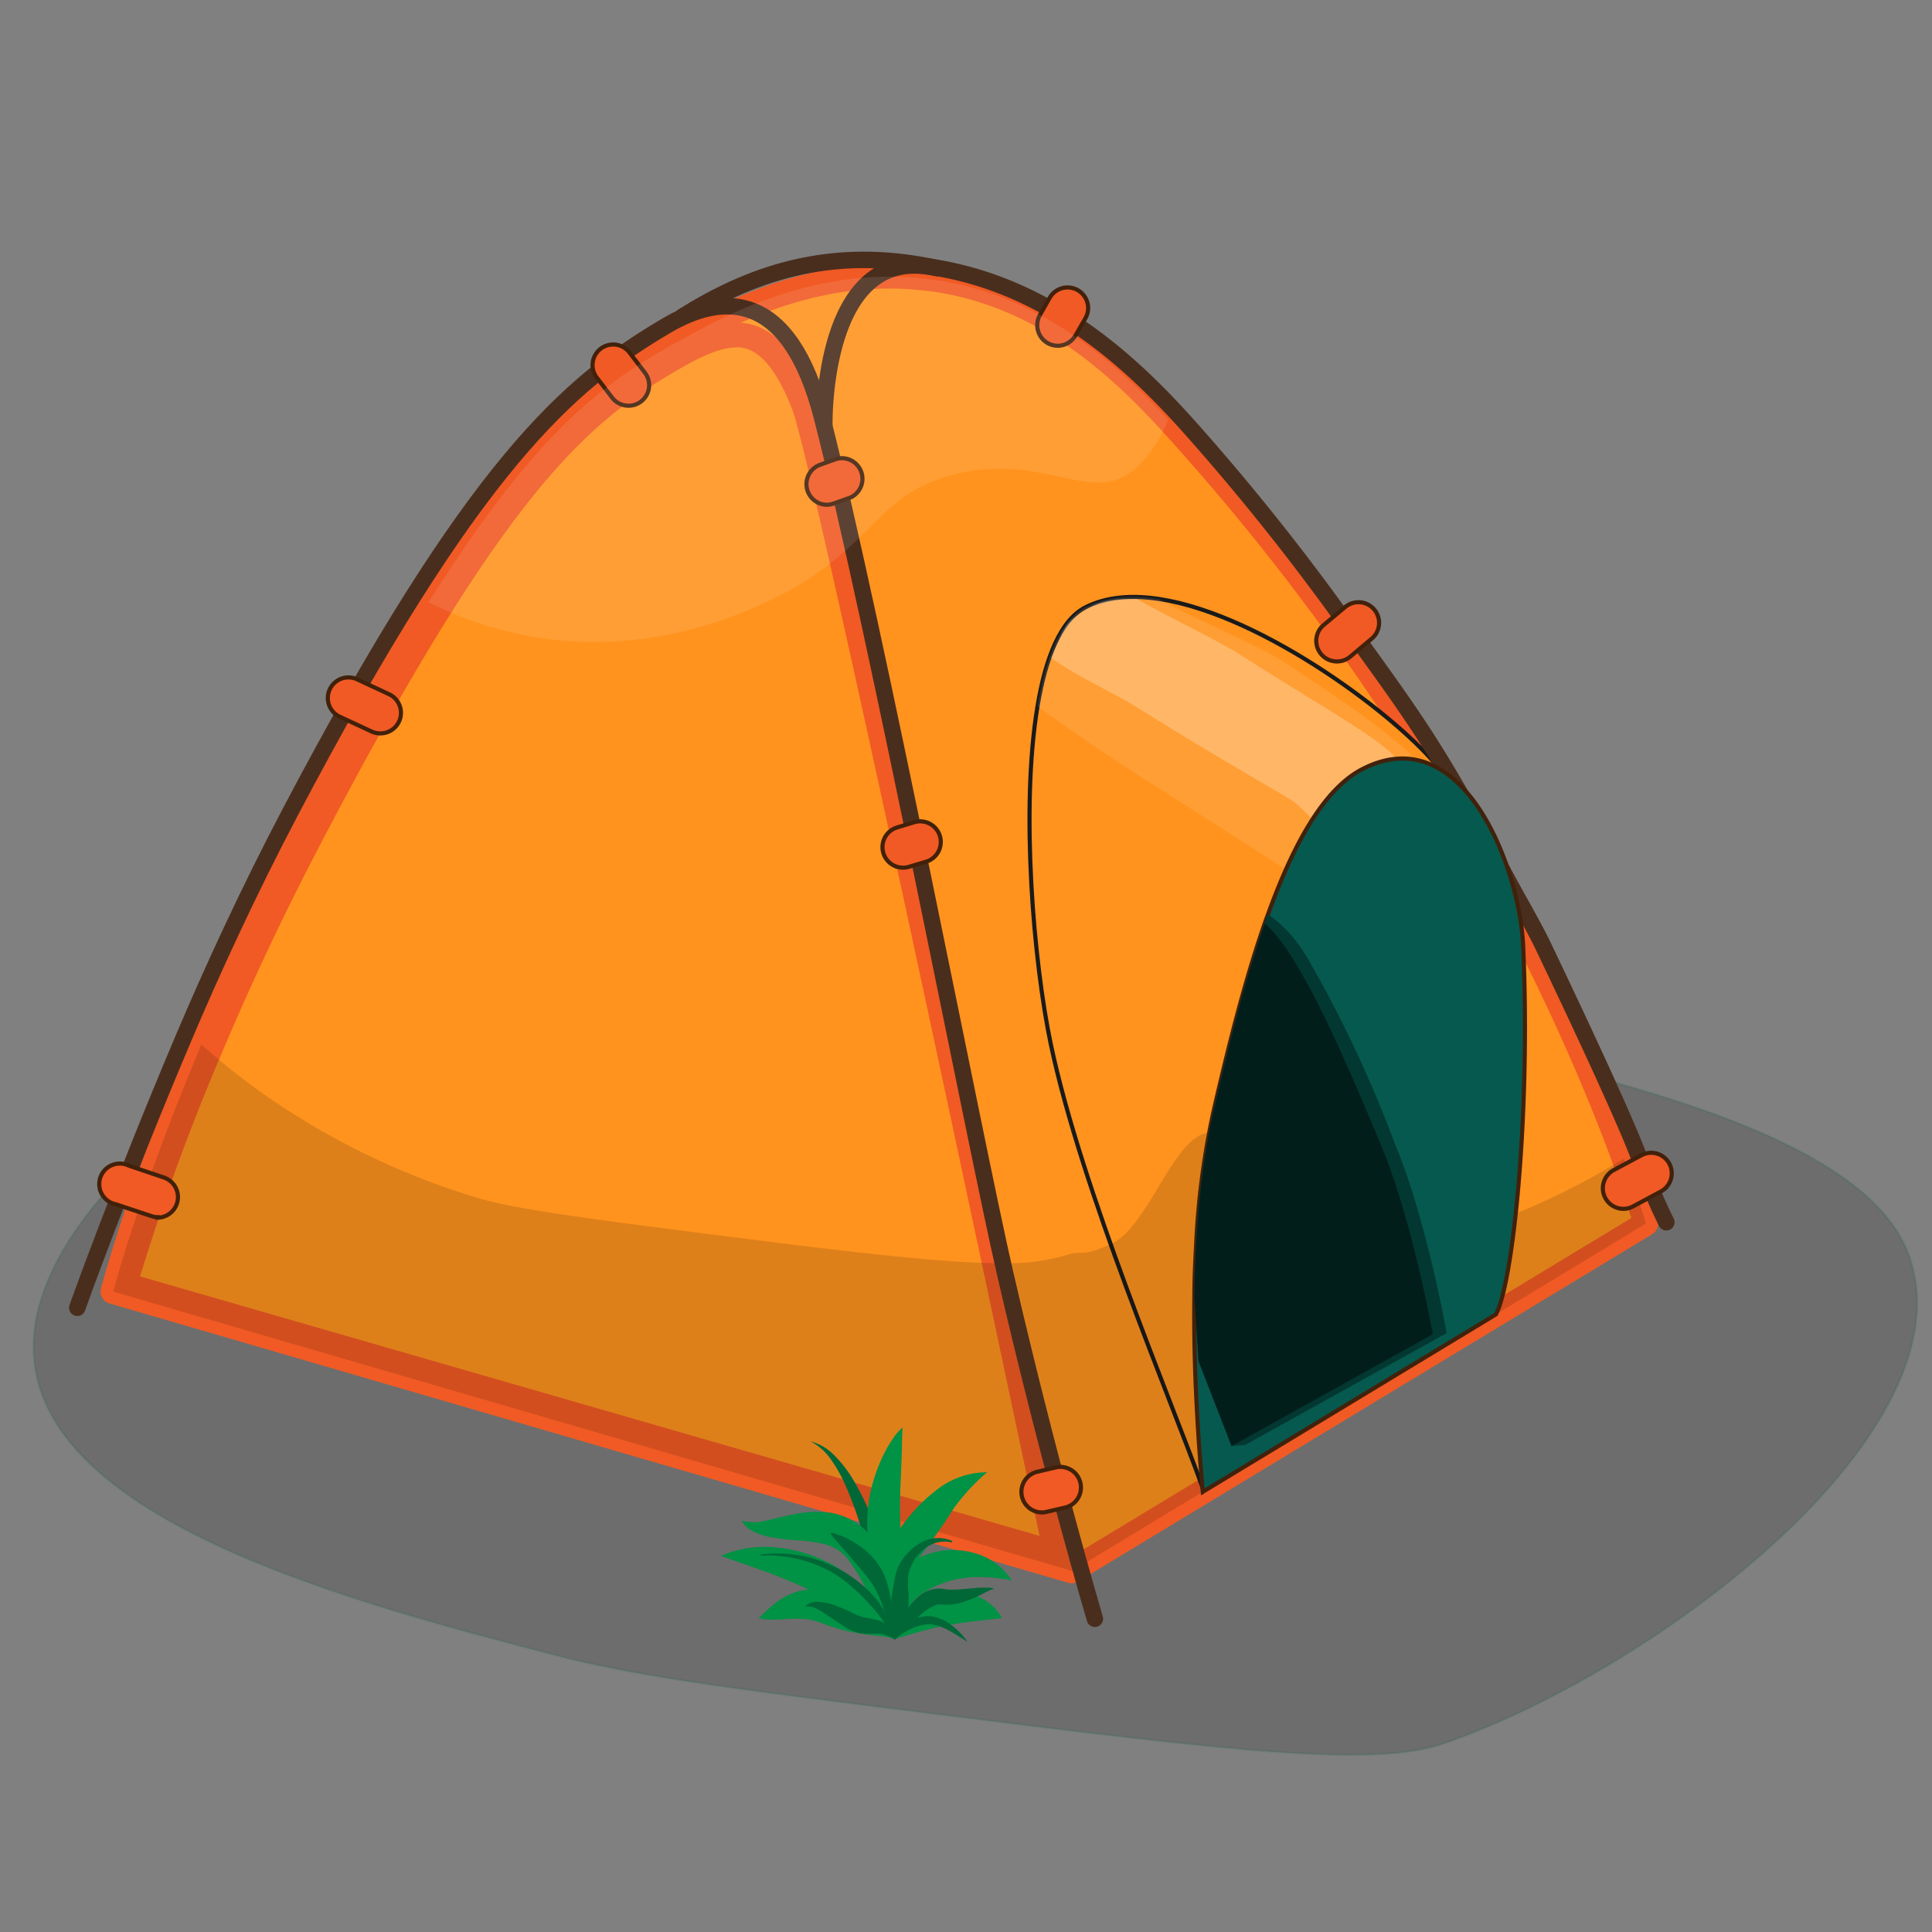 <svg xmlns="http://www.w3.org/2000/svg" viewBox="0 0 300 300">
  <rect x="0" y="0" width="300" height="300" fill="#808080" stroke="none"/>
  <defs>
    <style>
      .cls-1 {
        stroke: #006837;
        stroke-width: 0.32px;
        opacity: 0.15;
      }

      .cls-1, .cls-2, .cls-7 {
        stroke-linecap: round;
      }

      .cls-1, .cls-10, .cls-13, .cls-3 {
        stroke-miterlimit: 10;
      }

      .cls-2, .cls-3, .cls-4 {
        fill: #ff931e;
      }

      .cls-2 {
        stroke: #f15a24;
        stroke-width: 3.83px;
      }

      .cls-2, .cls-7 {
        stroke-linejoin: round;
      }

      .cls-3 {
        stroke: #1a1a1a;
      }

      .cls-10, .cls-13, .cls-3 {
        stroke-width: 0.64px;
      }

      .cls-13, .cls-5 {
        fill: #f15a24;
      }

      .cls-6 {
        opacity: 0.13;
      }

      .cls-16, .cls-7 {
        fill: none;
      }

      .cls-7 {
        stroke: #4a2e1d;
        stroke-width: 2.56px;
      }

      .cls-8, .cls-9 {
        fill: #fff;
      }

      .cls-8 {
        opacity: 0.1;
      }

      .cls-9 {
        opacity: 0.25;
      }

      .cls-10 {
        fill: #06594f;
      }

      .cls-10, .cls-13 {
        stroke: #42210b;
      }

      .cls-11 {
        fill: #023831;
      }

      .cls-12 {
        fill: #021e1b;
      }

      .cls-14 {
        fill: #006837;
      }

      .cls-15 {
        fill: #009245;
      }
    </style>
  </defs>
  <title>tent</title>
  <g id="Слой_4" data-name="Слой 4">
    <path class="cls-1" d="M5.47,212.48C1.9,189.92,35.82,165.3,59.39,154.64c31.89-14.42,60.4-10.31,113.33-1.95,64.66,10.2,115.93,20.78,123.69,42.2,9.76,27-38.28,64-72.1,75.81-10.92,3.81-33.09,1.16-77-4.3-31.9-4-47.85-5.94-61-9.37C55.49,249,9.32,236.88,5.47,212.48Z"/>
    <path class="cls-2" d="M237.65,146.7h0q-2.33-4.62-5-9.57c-3.46-6.37-7.37-13.12-11.77-20.12-3.81-6.07-8-12.34-12.57-18.7a358.77,358.77,0,0,0-24.24-30.22c-.86-1-1.76-1.94-2.7-3-8.17-8.82-19.56-19.19-36-21.67a9.24,9.24,0,0,0-.92-.11c-16.16-2.14-29.84,4.37-38.6,9.36l-.23.12c-.79.45-1.53.9-2.23,1.31-.27.15-.54.3-.8.46C91.94,60.91,82,69.51,66.84,93.66c-5.77,9.25-12.32,20.81-20,35.38-21.4,40.9-29.31,71.52-29.31,71.52l148.89,43.38L255.57,190S250.6,172.38,237.65,146.7Z"/>
    <path class="cls-3" d="M223.51,119.39,186.79,231.13c-5-13.92-18.85-46.4-23.61-68.93-2.67-12.67-4.74-36.53-2.08-52.51,1.26-7.61,3.6-13.42,7.46-15.39,3.25-1.65,7.2-1.94,11.5-1.28C196.39,95.54,217.65,111.78,223.51,119.39Z"/>
    <g>
      <path class="cls-4" d="M19.37,199.51a334.1,334.1,0,0,1,13.11-36.3C37.16,152.06,42.4,141,48,130.2c7.54-14.42,14.12-26.09,20.13-35.66C82.64,71.49,92.22,62.9,103,56.51c1.2-.71,2.33-1.37,3.49-2l.18-.11c3.18-1.66,5.59-2.42,7.65-2.42,1.58,0,6.39,0,10.59,11.15.45,1.2,1.76,6,5.38,22,9.93,43.6,29.79,137.76,33.65,156.09Z"/>
      <path class="cls-5" d="M114.32,53.93h0c1.25,0,5.06,0,8.79,9.91.36.94,1.52,5,5.31,21.71,9.46,41.51,27.91,128.88,33,152.94L21.75,198.2A344.39,344.39,0,0,1,34.24,164c4.67-11.1,9.88-22.16,15.49-32.86,7.51-14.38,14.07-26,20.05-35.53C84.06,72.84,93.45,64.41,104,58.17c1.18-.7,2.28-1.35,3.4-1.93l.22-.12,0,0c2.83-1.48,5-2.17,6.7-2.17m0-3.83a18.85,18.85,0,0,0-8.48,2.61l-.23.12c-1.21.63-2.4,1.33-3.59,2C91.44,61.14,81.51,69.69,66.54,93.52c-5.86,9.33-12.48,21-20.21,35.79-6.35,12.13-11.5,23.36-15.62,33.15C20.93,185.68,17,200.82,17,200.82l149.45,43.12S143.27,133.45,132.16,84.7c-2.72-12-4.72-20.25-5.46-22.22-3.53-9.38-7.84-12.39-12.38-12.38Z"/>
    </g>
    <path class="cls-6" d="M255.57,190l-89.1,53.93L17.58,200.56s3.91-15.15,13.69-38.36c2.55,2.27,5.31,4.52,8.3,6.71a115.9,115.9,0,0,0,34.28,17c5.88,1.88,18.67,3.5,44.26,6.73,19,2.41,29.75,3.44,36.68,3.51.44,0,.89,0,1.31,0a31.58,31.58,0,0,0,10.07-1.44c1.6-.51,1.67.54,6.29-1.51,6.26-2.79,10.18-18.64,16.29-17.24,4,.9,12.27,22.71,21.69,20.22,14.21-3.76,26.89-7.11,41.73-16.29C254.54,186.33,255.57,190,255.57,190Z"/>
    <path class="cls-7" d="M258.75,189.79a89.53,89.53,0,0,1-4.2-10c-2.87-7.81-15.2-33.46-15.2-33.46-1.57-3.14-3.5-6.43-5.32-9.8-3.53-6.49-7.14-13.37-11.63-20.51-3.88-6.19-8.54-12.51-13.21-19a362.17,362.17,0,0,0-24.58-30.8c-8.49-9.48-21.47-22-40.17-24.79-.31-.05-.63-.09-.94-.12C127.47,39.52,128,66,128,66"/>
    <path class="cls-8" d="M213.07,142.82c-2.94.92-6.06-2.19-9.67-5.28-1-.81-9.43-6.21-26.37-17-6-3.82-10.15-6.7-15.93-10.85,1.26-7.61,3.6-13.42,7.46-15.39,3.25-1.65,7.2-1.94,11.5-1.28,3.66,2.35,14.91,6.9,19.17,9.69,26.73,17.52,26.51,19.69,18.83,27.8C214.6,134.16,216.51,141.75,213.07,142.82Z"/>
    <path class="cls-9" d="M211.12,132.08c-2.41.74-7.1-5-10.06-7.47-.78-.65-10.34-5.94-24.22-14.58-4.92-3.06-8.9-4.55-13.63-7.88,2.47-5.71,2.33-5.4,5.09-7.3S173.56,93,176.56,93c3,1.88,12.27,6.27,15.76,8.51,21.89,14,30.46,16.93,24.16,23.43C213.65,127.9,213.93,131.22,211.12,132.08Z"/>
    <path class="cls-10" d="M232.27,204.11l-45.5,27.54c-.59-6.77-1.47-18.08-1.31-30.31v0c0-2.57.12-5.17.26-7.78a123.92,123.92,0,0,1,2.8-21.35c2-8.63,4.56-19.3,7.88-28.87.16-.45.32-.9.49-1.34,3.78-10.5,8.55-19.47,14.71-22.6,15.54-7.93,24.36,15.27,24.91,27.39C237.69,172.42,235,199.15,232.27,204.11Z"/>
    <path class="cls-11" d="M224.64,207l-31.27,17.36-2.14.18,0-.05c-.15-.86-2.12-11.6-4.53-25.4-.32-1.8-.64-3.66-1-5.56a123.92,123.92,0,0,1,2.8-21.35c2-8.63,4.56-19.3,7.88-28.87.16-.45.32-.9.49-1.34a20.59,20.59,0,0,1,3.32,2.9,26.66,26.66,0,0,1,3.67,5.38c.21.34.41.71.64,1.11a193.48,193.48,0,0,1,12.12,26.29C221.52,189.38,224.64,207,224.64,207Z"/>
    <path class="cls-12" d="M222.49,207.18l-31.26,17.37-5.12-13.17s-.26-4-.65-10v0c.13-9.72.94-20,3.06-29.13,2-8.63,4.56-19.3,7.88-28.87a15.61,15.61,0,0,1,1.67,1.74c5.27,6.3,11.52,21.06,16.41,32.78S222.49,207.18,222.49,207.18Z"/>
    <path class="cls-7" d="M106,49.15c9.91-6.22,22.59-11.26,39.53-7.51"/>
    <path class="cls-7" d="M12,203.07s6.56-18.47,16.67-42.28c4.25-10,9.89-22.33,16.45-34.78,28.43-54,43.17-66.49,58.38-75.45,8.83-5.2,19.09-5.53,24.17,14.34,8.4,32.83,23.76,112.64,28.34,132.54,6.95,30.15,14,53.92,14,53.92"/>
    <g>
      <path class="cls-13" d="M24.47,189a3.1,3.1,0,0,1-1-.18L18,187A3.19,3.19,0,1,1,20,181l5.46,1.85a3.2,3.2,0,0,1-1,6.23Z"/>
      <path class="cls-13" d="M59.05,113.88a3.17,3.17,0,0,1-1.34-.29l-5.08-2.36a3.2,3.2,0,0,1,2.69-5.8l5.08,2.36a3.19,3.19,0,0,1-1.35,6.09Z"/>
      <path class="cls-13" d="M97.6,63a3.2,3.2,0,0,1-2.54-1.25l-2.49-3.25a3.2,3.2,0,0,1,5.07-3.89l2.49,3.25A3.19,3.19,0,0,1,97.6,63Z"/>
      <path class="cls-13" d="M128.41,78.38a3.2,3.2,0,0,1-1.07-6.21l2.58-.92a3.2,3.2,0,0,1,2.15,6l-2.58.92A3.15,3.15,0,0,1,128.41,78.38Z"/>
      <path class="cls-13" d="M140.24,134.73a3.19,3.19,0,0,1-.92-6.25l2.53-.77a3.2,3.2,0,1,1,1.86,6.12l-2.54.76A3,3,0,0,1,140.24,134.73Z"/>
      <path class="cls-13" d="M161.78,234.85a3.2,3.2,0,0,1-.73-6.31l2.93-.69a3.2,3.2,0,0,1,1.46,6.23l-2.93.68A3,3,0,0,1,161.78,234.85Z"/>
      <path class="cls-13" d="M164.26,53.69a3.26,3.26,0,0,1-1.59-.42,3.2,3.2,0,0,1-1.18-4.37L163,46.24a3.19,3.19,0,1,1,5.54,3.18L167,52.09A3.21,3.21,0,0,1,164.26,53.69Z"/>
      <path class="cls-13" d="M207.58,102.71a3.2,3.2,0,0,1-2.05-5.65l3.35-2.8A3.2,3.2,0,1,1,213,99.17l-3.34,2.8A3.19,3.19,0,0,1,207.58,102.71Z"/>
      <path class="cls-13" d="M252.06,187.71a3.2,3.2,0,0,1-1.52-6l4.32-2.31a3.19,3.19,0,1,1,3,5.63l-4.32,2.32A3.24,3.24,0,0,1,252.06,187.71Z"/>
    </g>
    <path class="cls-8" d="M181.36,65.13a19.34,19.34,0,0,1-4.92,7.49c-6.51,6.1-14-2.2-27.56.88-8.62,2-11.4,6.25-16.72,11.2a48,48,0,0,1-12.73,8.59c-4.23,2-17.79,8.27-35,5.85a57,57,0,0,1-17.57-5.48l-.3-.14c15-23.83,24.9-32.38,35.48-38.65,1.19-.71,2.38-1.41,3.59-2l.23-.12c8.76-5,22.44-11.5,38.6-9.36a9.24,9.24,0,0,1,.92.11C161.8,45.94,173.19,56.31,181.36,65.13Z"/>
    <g>
      <path class="cls-14" d="M138.92,254.58a6.07,6.07,0,0,1-1.52-1.84,5.75,5.75,0,0,1-.66-2.18c-.22-1.35-.48-2.77-.78-4.15-.57-2.77-1.25-5.53-2-8.25a55,55,0,0,0-2.87-7.95,21.83,21.83,0,0,0-2.1-3.63,8.66,8.66,0,0,0-3.14-2.77,8,8,0,0,1,3.76,2.23,19.2,19.2,0,0,1,2.73,3.49,42.24,42.24,0,0,1,3.71,7.95,72.46,72.46,0,0,1,2.41,8.4c.31,1.43.6,2.83.82,4.31a11.26,11.26,0,0,1,.09,2.07A5.83,5.83,0,0,1,138.92,254.58Z"/>
      <g>
        <path class="cls-15" d="M138.92,254.49c-2-2.41-3.08-5.25-4.38-7.67a38.19,38.19,0,0,0-2-3.48,17.22,17.22,0,0,0-1.06-1.47,8.63,8.63,0,0,0-1.09-1,7.34,7.34,0,0,0-2.82-1.2,26,26,0,0,0-3.86-.49,32.5,32.5,0,0,1-4.48-.57,9.33,9.33,0,0,1-2.3-.83,4.33,4.33,0,0,1-1.77-1.64,7.89,7.89,0,0,0,4.13-.11c1.34-.3,2.72-.67,4.2-.94a17.2,17.2,0,0,1,4.82-.27,10.21,10.21,0,0,1,5.16,2,10,10,0,0,1,2,2.05,14,14,0,0,1,1.26,2.21,20.53,20.53,0,0,1,1.5,4.48A45.12,45.12,0,0,1,138.92,254.49Z"/>
        <path class="cls-15" d="M138.92,254.49a7.29,7.29,0,0,1-2.53-3.84,14.92,14.92,0,0,1-.45-4.59,15.3,15.3,0,0,0-.08-3.58,2.49,2.49,0,0,0-.19-.46,9.78,9.78,0,0,1-.44-1.25,12.73,12.73,0,0,1-.48-2.43,22.3,22.3,0,0,1,1.06-9,24.63,24.63,0,0,1,1.7-4.07,17.66,17.66,0,0,1,1.16-1.91,7.84,7.84,0,0,1,1.5-1.71c-.13,1.47-.09,2.9-.15,4.3l-.16,4.13a69.41,69.41,0,0,0,0,7.75,16.72,16.72,0,0,0,.22,1.7c.05.28.12.52.18.77a7.71,7.71,0,0,1,.2.77c.06.28.09.54.12.8a13.21,13.21,0,0,1-.8,4.78C138.92,249.27,138.19,251.53,138.92,254.49Z"/>
        <path class="cls-15" d="M138.92,254.49c-2.39-1.44-4.5-2.82-6.62-4.08s-4.22-2.38-6.37-3.41-4.34-1.95-6.65-2.81-4.7-1.63-7.32-2.6a17,17,0,0,1,8.13-1.34,22.41,22.41,0,0,1,14.76,7.07A17.23,17.23,0,0,1,138.92,254.49Z"/>
        <path class="cls-15" d="M138.92,254.49a12.24,12.24,0,0,1-1.23-3.41,8.49,8.49,0,0,1,.1-3.9,7.53,7.53,0,0,1,2.37-3.7,11.15,11.15,0,0,1,3.48-2,12.14,12.14,0,0,1,7.64-.33,9.76,9.76,0,0,1,5.81,4.28,22.83,22.83,0,0,0-6.3-.5,15.92,15.92,0,0,0-7.52,2.45,5.85,5.85,0,0,0-1.59,1.47C140.69,250.07,140.1,252.32,138.92,254.49Z"/>
        <path class="cls-15" d="M138.9,254.52c-.38-1.3-.61-2.63-.92-4-.14-.65-.27-1.32-.43-1.95,0-.16-.08-.32-.12-.43a3.77,3.77,0,0,1-.29-.61,5.65,5.65,0,0,1-.25-1.25,11.23,11.23,0,0,1,.68-4.53,19.82,19.82,0,0,1,1.89-3.9,24.89,24.89,0,0,1,5.66-6.24,12.73,12.73,0,0,1,8.16-3,32,32,0,0,0-5.26,5.72c-1.35,2.18-2.89,4.33-4.4,6.33s-3.14,4-4.42,6c-.81.85-.36,2.45-.4,3.75S138.83,253.18,138.9,254.52Z"/>
        <path class="cls-15" d="M138.92,254.49a13.64,13.64,0,0,0-2.87-.5c-.92-.1-1.83-.22-2.75-.38a28.24,28.24,0,0,1-5.42-1.46l-.33-.13-.24-.07a4.28,4.28,0,0,0-.46-.17c-.32-.1-.64-.17-1-.25a12.84,12.84,0,0,0-2.24-.17c-.83,0-1.73.06-2.7.12-.49,0-1,.05-1.53,0a4.85,4.85,0,0,1-1.59-.25c.82-.67,1.44-1.37,2.23-2a11.76,11.76,0,0,1,2.67-1.68,9.41,9.41,0,0,1,3.37-.78H127l.92.13a5.57,5.57,0,0,1,.9.2l.44.13.33.11a23.85,23.85,0,0,1,5.22,2.42,13.8,13.8,0,0,1,2.43,1.9A5.31,5.31,0,0,1,138.92,254.49Z"/>
        <path class="cls-15" d="M138.92,254.49a7.46,7.46,0,0,1,2.45-4.71,9.75,9.75,0,0,1,4.84-2.44,9.88,9.88,0,0,1,5.39.48,7.59,7.59,0,0,1,4,3.44l-4.68.53c-1.36.15-2.58.36-3.79.57s-2.41.5-3.73.85S140.71,254,138.92,254.49Z"/>
      </g>
      <path class="cls-14" d="M139,254.36a14.5,14.5,0,0,1,1.85-4.41,9,9,0,0,1,1.65-1.94,5.23,5.23,0,0,1,2.6-1.28,4.5,4.5,0,0,1,1.52,0,5.42,5.42,0,0,0,.94.1,17.43,17.43,0,0,0,2.13-.09l2.28-.2a11.73,11.73,0,0,1,1.19,0,4.29,4.29,0,0,1,.62,0c.19,0,.45.06.57.26-.18-.08-.36,0-.53.08l-.52.24-1,.52a18.16,18.16,0,0,1-2.17.93,11,11,0,0,1-2.42.58,7.78,7.78,0,0,1-1.37,0,5,5,0,0,0-.42,0l-.34,0a7.26,7.26,0,0,0-3.06,2.05A31.25,31.25,0,0,1,139,254.36Z"/>
      <path class="cls-14" d="M138.85,254.49a8.2,8.2,0,0,0-1.73-.73,5.74,5.74,0,0,0-1.56-.07,8.11,8.11,0,0,1-2-.09,6.41,6.41,0,0,1-2.1-.83c-1.15-.68-2.15-1.41-3.18-2.08a12.27,12.27,0,0,0-1.54-.92,2.24,2.24,0,0,0-1.73-.23,2.18,2.18,0,0,1,1.94-.81,7.79,7.79,0,0,1,2.06.34,24.3,24.3,0,0,1,3.61,1.51,6.6,6.6,0,0,0,1.46.54c.49.12,1.06.19,1.76.35a4.05,4.05,0,0,1,2.08,1.05A3.41,3.41,0,0,1,138.85,254.49Z"/>
      <path class="cls-14" d="M138.72,254.5c-.46-1.6-1-3.19-1.54-4.73a15.65,15.65,0,0,0-2-4.23c-.94-1.21-1.92-2.37-2.95-3.59-.51-.61-1.05-1.21-1.6-1.82l-.82-.94-.42-.49-.21-.25-.1-.13,0-.07,0,0,0,0h0a.14.14,0,0,1,0-.13A.11.11,0,0,1,129,238a.13.13,0,1,1,0,.25s.07,0,.11-.09a.12.12,0,0,0,0-.11h0l.07,0,.16,0a2.8,2.8,0,0,1,.31.09,6.45,6.45,0,0,1,.62.21,10.68,10.68,0,0,1,1.21.51,14.2,14.2,0,0,1,2.23,1.37,11,11,0,0,1,3.44,4,14,14,0,0,1,.87,2.61,24.83,24.83,0,0,1,.48,2.52,35.91,35.91,0,0,1,.38,5.06.12.12,0,0,1-.12.13A.14.14,0,0,1,138.72,254.5Z"/>
      <path class="cls-14" d="M138.8,254.45a41.3,41.3,0,0,1-.43-5.07,13.06,13.06,0,0,1,.27-2.54c.15-.86.28-1.71.52-2.66a7.2,7.2,0,0,1,1.36-2.54,8.06,8.06,0,0,1,2.07-1.84,5.41,5.41,0,0,1,5.19-.55.12.12,0,0,1,.06.17.15.15,0,0,1-.15.07,4.89,4.89,0,0,0-4.41,1.26,6.82,6.82,0,0,0-2.24,3.84,13.64,13.64,0,0,0,0,2.4,12.8,12.8,0,0,1,0,2.55,12.52,12.52,0,0,1-.6,2.58,6.78,6.78,0,0,1-1.34,2.41.14.14,0,0,1-.2,0A.12.12,0,0,1,138.8,254.45Z"/>
      <path class="cls-14" d="M138.92,254.58a5.54,5.54,0,0,1,2.19-2.7,5.61,5.61,0,0,1,3.52-.9,6.66,6.66,0,0,1,3.25,1.47,11.51,11.51,0,0,1,2.35,2.48c-1-.61-1.88-1.21-2.84-1.72a8,8,0,0,0-2.87-1,7,7,0,0,0-2.89.63A12.05,12.05,0,0,0,138.92,254.58Z"/>
      <path class="cls-14" d="M118.18,241.38a20.92,20.92,0,0,1,6.6.25,20.1,20.1,0,0,1,6.23,2.43,19.08,19.08,0,0,1,5.13,4.34,15.74,15.74,0,0,1,2.84,6.06.07.07,0,0,1,0,.08s-.05,0-.07,0c-.62-.92-1.15-1.88-1.75-2.78a18.23,18.23,0,0,0-2-2.5,28.81,28.81,0,0,0-4.71-4.31,19.19,19.19,0,0,0-5.81-2.67,20.58,20.58,0,0,0-6.45-.74.07.07,0,1,1,0-.13Z"/>
    </g>
  </g>
  <g id="Слой_3" data-name="Слой 3">
    <line class="cls-16" x1="-195.49" y1="40.96" x2="272.74" y2="-76.45"/>
  </g>
</svg>
